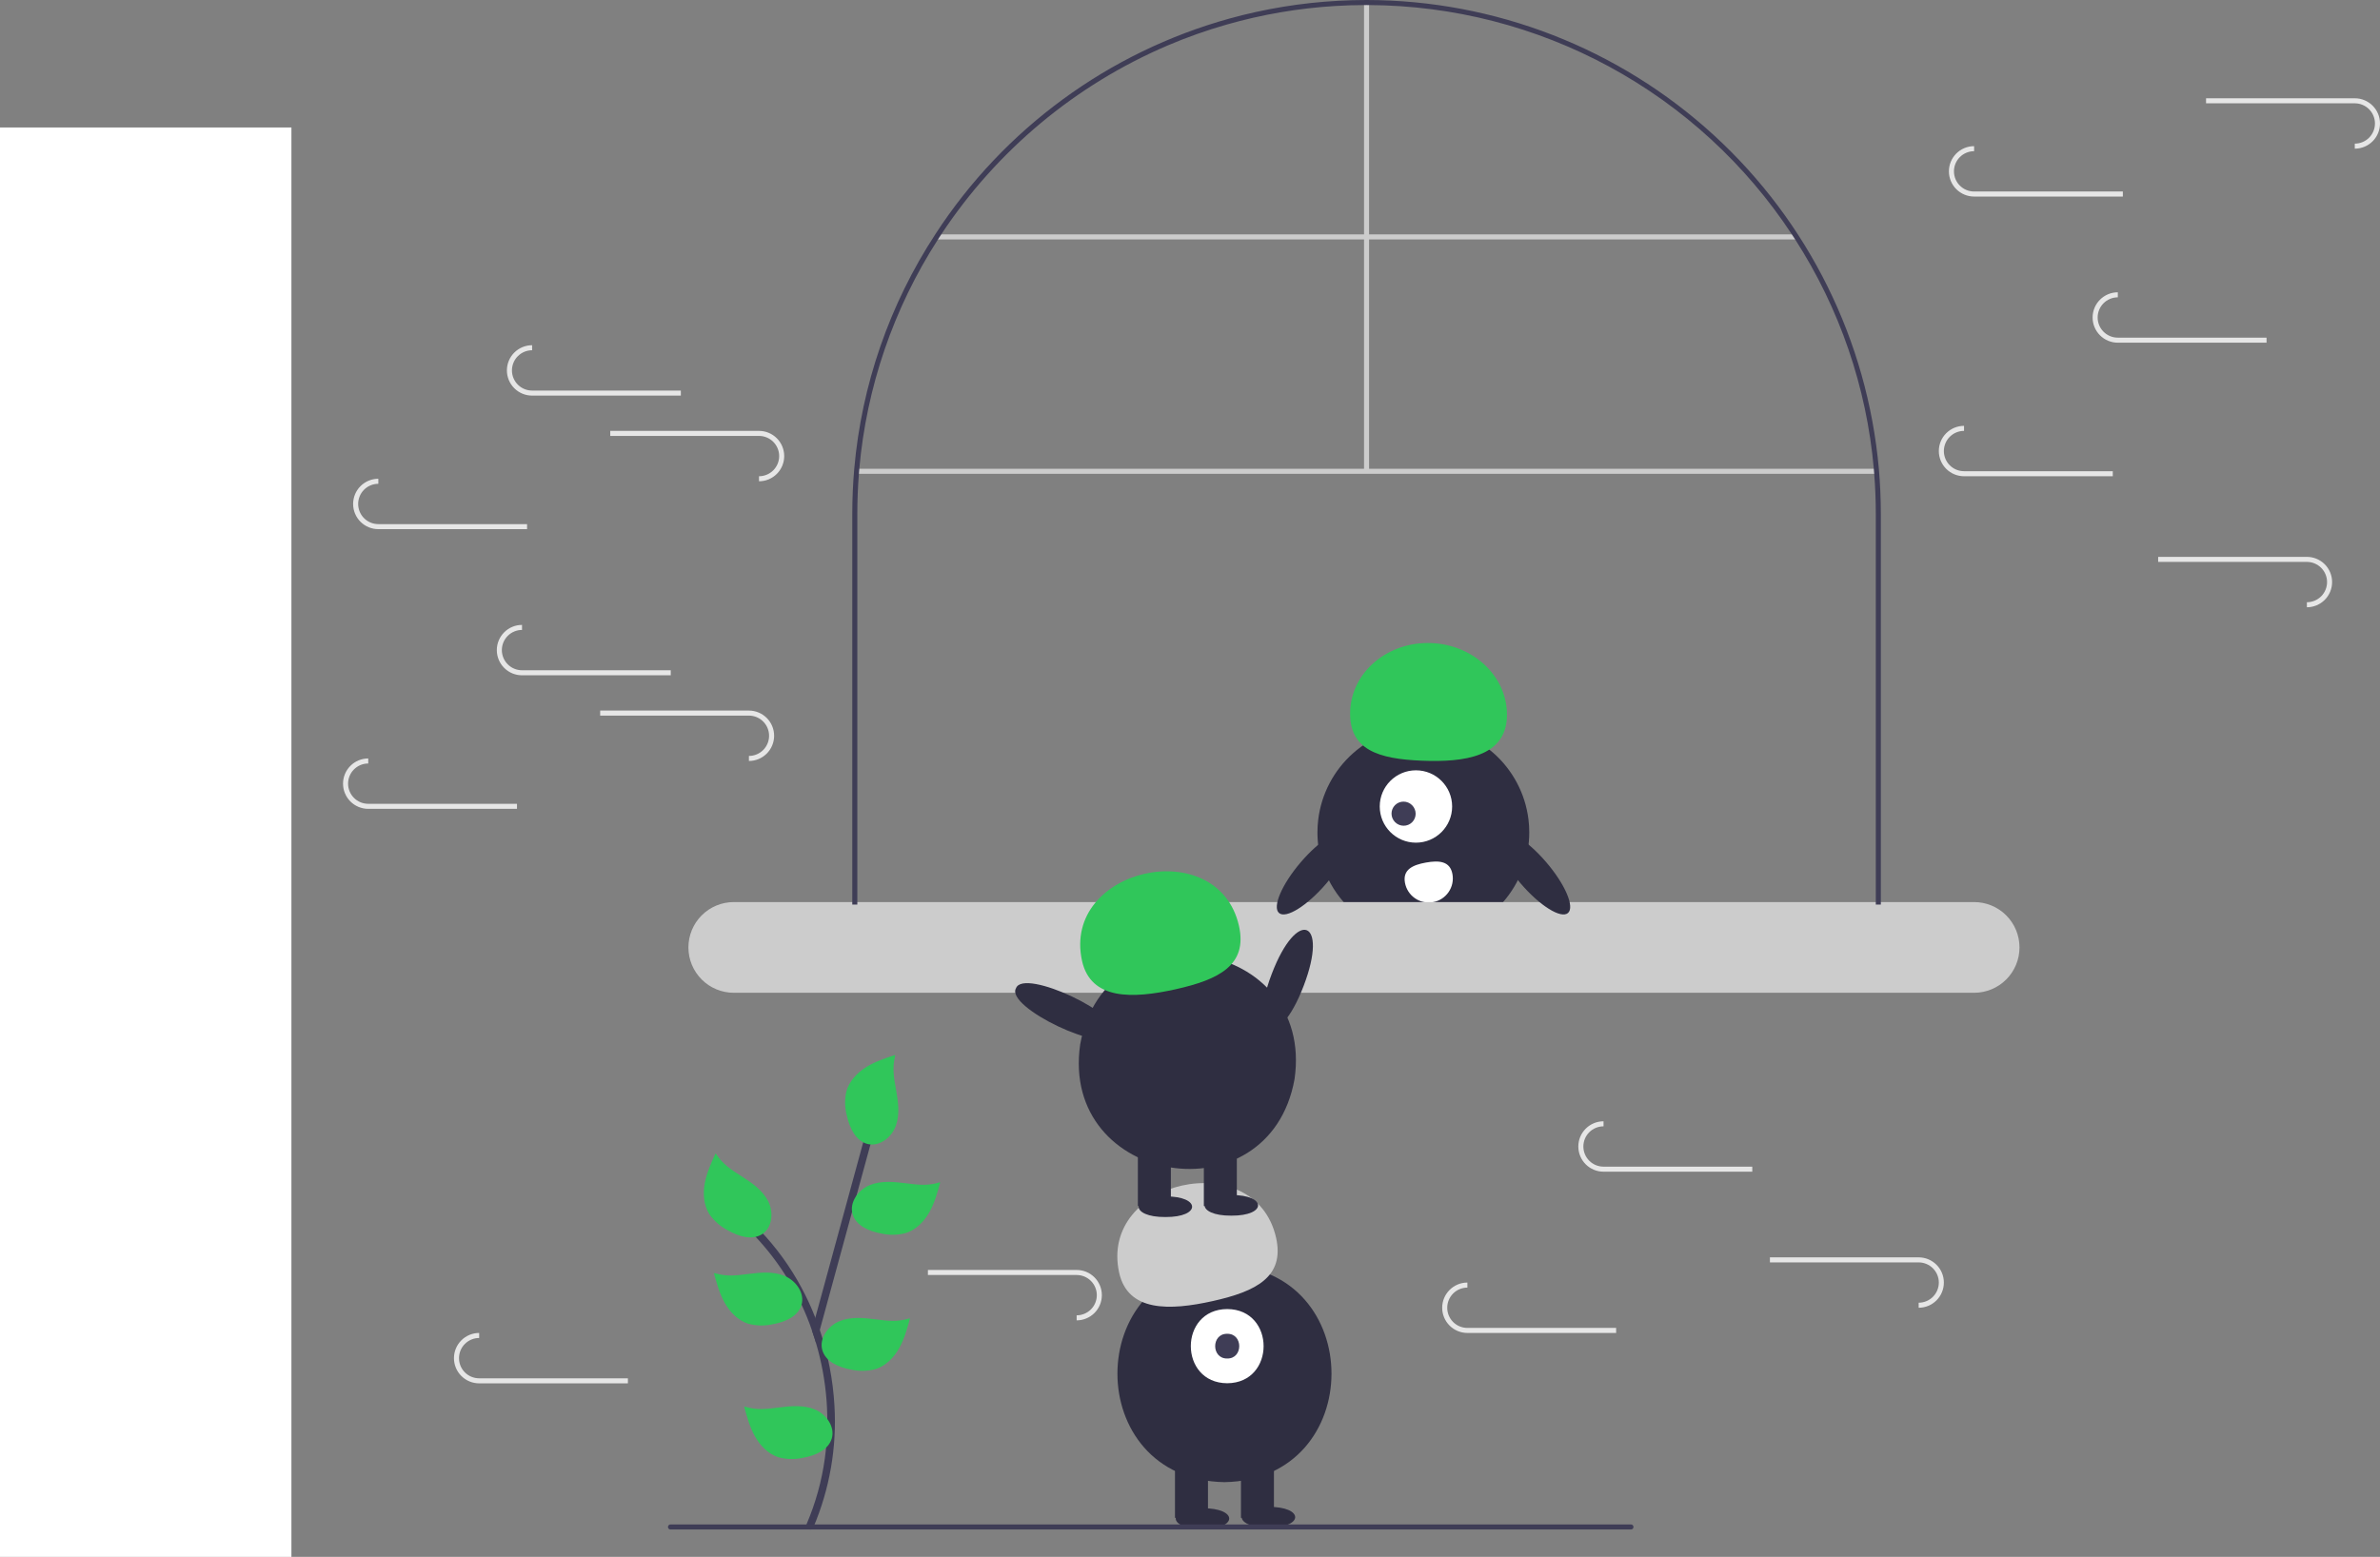<svg width="784" height="513" viewBox="0 0 784 513" fill="none" xmlns="http://www.w3.org/2000/svg">
<rect x="0" y="0" width="784" height="513" fill="#808080" stroke="none"/>
<g clip-path="url(#clip0)">
<path d="M618.691 154.467H282.162V156.127H618.691V154.467Z" fill="#CCCCCC"/>
<path d="M450.991 0.832H449.33V155.295H450.991V0.832Z" fill="#CCCCCC"/>
<path d="M591.876 77.233H308.445V78.894H591.876V77.233Z" fill="#CCCCCC"/>
<path d="M503.758 274.279C503.761 282.727 500.695 290.888 495.129 297.245C494.631 297.817 494.108 298.365 493.577 298.905H444.165C443.634 298.365 443.11 297.817 442.612 297.245C439.348 293.525 436.915 289.152 435.478 284.417C435.478 284.417 435.487 284.417 435.478 284.408C434.485 281.124 433.981 277.71 433.984 274.279C433.981 272.866 434.067 271.455 434.241 270.053C435.274 261.605 439.361 253.827 445.731 248.182C452.1 242.537 460.314 239.416 468.826 239.404C477.338 239.393 485.56 242.493 491.945 248.121C498.33 253.749 502.437 261.517 503.492 269.961C503.669 271.394 503.758 272.836 503.758 274.279V274.279Z" fill="#2F2E41"/>
<path d="M424.899 298.905H420.63L423.944 297.245L424.043 297.195L424.068 297.245L424.899 298.905Z" fill="#2F2E41"/>
<path d="M453.989 298.905H449.721L450.551 297.245L450.576 297.195L450.676 297.245L453.989 298.905Z" fill="#2F2E41"/>
<path d="M466.428 277.67C473.013 277.67 478.352 272.332 478.352 265.748C478.352 259.164 473.013 253.826 466.428 253.826C459.842 253.826 454.503 259.164 454.503 265.748C454.503 272.332 459.842 277.67 466.428 277.67Z" fill="white"/>
<path d="M465.176 270.935C466.722 269.389 466.713 266.875 465.156 265.318C463.599 263.762 461.084 263.753 459.539 265.299C457.993 266.844 458.002 269.359 459.558 270.915C461.115 272.471 463.63 272.48 465.176 270.935Z" fill="#3F3D56"/>
<path d="M496.392 236.332C496.917 223.418 485.785 212.48 471.528 211.901C457.271 211.322 445.289 221.321 444.764 234.235C444.239 247.149 454.15 250.083 468.406 250.662C482.663 251.241 495.868 249.246 496.392 236.332Z" fill="#30C65A"/>
<path d="M478.452 288.027C478.639 289.054 478.622 290.107 478.402 291.128C478.181 292.148 477.762 293.115 477.168 293.973C476.574 294.831 475.817 295.564 474.94 296.13C474.062 296.695 473.082 297.083 472.055 297.27C471.028 297.457 469.974 297.44 468.954 297.219C467.933 296.999 466.966 296.58 466.108 295.986C465.249 295.392 464.516 294.635 463.951 293.758C463.385 292.881 462.997 291.901 462.811 290.874L462.808 290.858C462.026 286.539 465.366 285.011 469.686 284.229C474.006 283.447 477.67 283.708 478.452 288.027Z" fill="white"/>
<path d="M650.298 297.243H241.719C237.755 297.243 233.952 298.818 231.149 301.62C228.346 304.423 226.771 308.225 226.771 312.188C226.771 316.152 228.346 319.953 231.149 322.756C233.952 325.559 237.755 327.133 241.719 327.133H650.298C654.263 327.133 658.065 325.559 660.868 322.756C663.671 319.953 665.246 316.152 665.246 312.188C665.246 308.225 663.671 304.423 660.868 301.62C658.065 298.818 654.263 297.243 650.298 297.243V297.243Z" fill="#CCCCCC"/>
<path d="M619.572 169.379V298.073H617.911V169.379C617.911 164.92 617.737 160.503 617.388 156.127C617.346 155.571 617.305 155.023 617.255 154.467C614.876 127.548 605.984 101.611 591.345 78.894C590.988 78.338 590.631 77.79 590.265 77.233C575.078 54.138 554.415 35.153 530.117 21.97C505.818 8.787 478.637 1.813 450.991 1.669C450.717 1.661 450.435 1.661 450.161 1.661C449.887 1.661 449.605 1.661 449.33 1.669C446.183 1.677 443.061 1.777 439.963 1.968C427.825 2.692 415.803 4.744 404.112 8.087C397.49 9.978 390.992 12.279 384.655 14.978C354.223 27.97 328.281 49.619 310.056 77.233C309.691 77.79 309.334 78.338 308.977 78.894C294.338 101.611 285.446 127.548 283.067 154.467C283.017 155.023 282.976 155.571 282.934 156.127C282.585 160.503 282.411 164.92 282.411 169.379V298.073H280.75V169.379C280.75 164.331 280.969 159.341 281.406 154.409C283.824 126.816 293.024 100.248 308.188 77.067C330.725 42.403 365.156 17.168 405.001 6.111C416.665 2.885 428.643 0.925 440.727 0.266C443.849 0.091 446.994 0.003 450.161 -7.62939e-06C492.495 0.042 533.282 15.912 564.508 44.492C595.734 73.071 615.141 112.293 618.916 154.45C619.348 159.365 619.566 164.342 619.572 169.379Z" fill="#3F3D56"/>
<path d="M403.353 416.866C450.366 417.669 450.359 487.587 403.352 488.383C356.34 487.58 356.347 417.662 403.353 416.866Z" fill="#2F2E41"/>
<path d="M397.92 480.688H387.055V500.151H397.92V480.688Z" fill="#2F2E41"/>
<path d="M419.651 480.688H408.786V500.151H419.651V480.688Z" fill="#2F2E41"/>
<path d="M396.11 496.983C407.85 496.899 407.85 503.856 396.109 503.772C384.369 503.856 384.369 496.899 396.11 496.983Z" fill="#2F2E41"/>
<path d="M417.84 496.53C429.581 496.447 429.581 503.404 417.84 503.32C406.1 503.403 406.1 496.446 417.84 496.53Z" fill="#2F2E41"/>
<path d="M404.259 431.351C420.244 431.422 420.243 455.723 404.258 455.793C388.273 455.721 388.274 431.42 404.259 431.351Z" fill="white"/>
<path d="M404.259 439.498C409.545 439.421 409.545 447.723 404.258 447.645C398.972 447.723 398.972 439.42 404.259 439.498Z" fill="#3F3D56"/>
<path d="M368.66 419.37C361.94 388.74 413.411 377.254 420.356 407.831C423.243 420.76 413.782 425.529 399.507 428.716C385.232 431.903 371.548 432.301 368.66 419.37Z" fill="#CCCCCC"/>
<path d="M418.943 320.869C427.275 299.055 437.777 303.069 429.431 324.878C421.1 346.692 410.598 342.678 418.943 320.869Z" fill="#2F2E41"/>
<path d="M355.826 344.148C364.15 297.879 433.177 309.086 426.433 355.605C418.11 401.873 349.083 390.666 355.826 344.148Z" fill="#2F2E41"/>
<path d="M385.697 377.939H374.832V397.403H385.697V377.939Z" fill="#2F2E41"/>
<path d="M407.428 377.939H396.562V397.403H407.428V377.939Z" fill="#2F2E41"/>
<path d="M383.886 394.234C395.627 394.151 395.627 401.108 383.886 401.024C372.146 401.107 372.145 394.15 383.886 394.234Z" fill="#2F2E41"/>
<path d="M405.617 393.782C417.357 393.698 417.357 400.655 405.616 400.571C393.876 400.655 393.876 393.698 405.617 393.782Z" fill="#2F2E41"/>
<path d="M356.436 316.622C349.717 285.991 401.187 274.506 408.132 305.082C411.02 318.011 401.559 322.781 387.284 325.968C373.008 329.155 359.324 329.553 356.436 316.622Z" fill="#30C65A"/>
<path d="M334.689 325.622C337.217 318.822 370.674 334.687 367.003 340.947C364.476 347.746 331.019 331.881 334.689 325.622Z" fill="#2F2E41"/>
<path d="M516.504 300.849C518.798 298.879 515.571 291.357 509.296 284.049C503.02 276.74 496.073 272.412 493.778 274.381C491.483 276.351 494.71 283.873 500.985 291.182C507.261 298.49 514.209 302.818 516.504 300.849Z" fill="#2F2E41"/>
<path d="M436.852 291.181C443.128 283.873 446.355 276.351 444.06 274.381C441.765 272.412 434.817 276.74 428.542 284.049C422.266 291.357 419.039 298.879 421.334 300.849C423.629 302.818 430.577 298.49 436.852 291.181Z" fill="#2F2E41"/>
<path d="M746.63 112.921H697.634C695.431 112.921 693.319 112.046 691.761 110.489C690.204 108.932 689.329 106.82 689.329 104.618C689.329 102.416 690.204 100.304 691.761 98.747C693.319 97.19 695.431 96.315 697.634 96.315V97.975C695.872 97.975 694.182 98.675 692.936 99.921C691.69 101.167 690.99 102.856 690.99 104.618C690.99 106.379 691.69 108.069 692.936 109.315C694.182 110.56 695.872 111.26 697.634 111.26H746.63V112.921Z" fill="#E6E6E6"/>
<path d="M695.973 156.926H646.977C644.774 156.926 642.662 156.051 641.104 154.494C639.547 152.937 638.672 150.825 638.672 148.623C638.672 146.421 639.547 144.309 641.104 142.752C642.662 141.195 644.774 140.32 646.977 140.32V141.981C645.215 141.981 643.525 142.681 642.279 143.926C641.033 145.172 640.333 146.861 640.333 148.623C640.333 150.385 641.033 152.074 642.279 153.32C643.525 154.565 645.215 155.265 646.977 155.265H695.973V156.926Z" fill="#E6E6E6"/>
<path d="M759.917 200.101V198.44C761.679 198.44 763.369 197.74 764.615 196.495C765.861 195.249 766.561 193.56 766.561 191.798C766.561 190.036 765.861 188.347 764.615 187.101C763.369 185.855 761.679 185.156 759.917 185.156H710.921V183.495H759.917C762.12 183.495 764.232 184.37 765.789 185.927C767.347 187.484 768.222 189.596 768.222 191.798C768.222 194 767.347 196.112 765.789 197.669C764.232 199.226 762.12 200.101 759.917 200.101V200.101Z" fill="#E6E6E6"/>
<path d="M775.695 48.988V47.328C777.457 47.328 779.147 46.628 780.393 45.382C781.639 44.137 782.339 42.447 782.339 40.685C782.339 38.924 781.639 37.234 780.393 35.989C779.147 34.743 777.457 34.043 775.695 34.043H726.699V32.383H775.695C777.898 32.383 780.01 33.257 781.568 34.815C783.125 36.372 784 38.483 784 40.685C784 42.888 783.125 44.999 781.568 46.557C780.01 48.114 777.898 48.988 775.695 48.988Z" fill="#E6E6E6"/>
<path d="M699.294 64.764H650.298C648.096 64.764 645.983 63.889 644.426 62.332C642.869 60.775 641.994 58.663 641.994 56.461C641.994 54.259 642.869 52.147 644.426 50.59C645.983 49.033 648.096 48.158 650.298 48.158V49.819C648.536 49.819 646.846 50.519 645.6 51.764C644.354 53.01 643.655 54.699 643.655 56.461C643.655 58.223 644.354 59.912 645.6 61.158C646.846 62.404 648.536 63.103 650.298 63.103H699.294V64.764Z" fill="#E6E6E6"/>
<path d="M220.958 222.519H171.962C169.759 222.519 167.647 221.644 166.09 220.087C164.532 218.53 163.657 216.418 163.657 214.216C163.657 212.014 164.532 209.902 166.09 208.345C167.647 206.788 169.759 205.913 171.962 205.913V207.573C170.2 207.573 168.51 208.273 167.264 209.519C166.018 210.765 165.318 212.454 165.318 214.216C165.318 215.977 166.018 217.667 167.264 218.913C168.51 220.158 170.2 220.858 171.962 220.858H220.958V222.519Z" fill="#E6E6E6"/>
<path d="M246.702 250.748V249.088C248.464 249.088 250.153 248.388 251.399 247.142C252.645 245.897 253.345 244.207 253.345 242.446C253.345 240.684 252.645 238.994 251.399 237.749C250.153 236.503 248.464 235.803 246.702 235.803H197.705V234.143H246.702C248.904 234.143 251.016 235.017 252.574 236.575C254.131 238.132 255.006 240.243 255.006 242.446C255.006 244.648 254.131 246.759 252.574 248.317C251.016 249.874 248.904 250.748 246.702 250.748V250.748Z" fill="#E6E6E6"/>
<path d="M170.301 266.524H121.304C119.102 266.524 116.99 265.649 115.432 264.092C113.875 262.535 113 260.423 113 258.221C113 256.019 113.875 253.907 115.432 252.35C116.99 250.793 119.102 249.918 121.304 249.918V251.579C119.542 251.579 117.853 252.279 116.607 253.524C115.361 254.77 114.661 256.459 114.661 258.221C114.661 259.983 115.361 261.672 116.607 262.918C117.853 264.163 119.542 264.863 121.304 264.863H170.301V266.524Z" fill="#E6E6E6"/>
<path d="M224.28 130.357H175.283C173.081 130.357 170.969 129.482 169.411 127.925C167.854 126.368 166.979 124.256 166.979 122.054C166.979 119.852 167.854 117.74 169.411 116.183C170.969 114.626 173.081 113.751 175.283 113.751V115.411C173.521 115.411 171.832 116.111 170.586 117.357C169.34 118.603 168.64 120.292 168.64 122.054C168.64 123.815 169.34 125.505 170.586 126.751C171.832 127.996 173.521 128.696 175.283 128.696H224.28V130.357Z" fill="#E6E6E6"/>
<path d="M250.024 158.586V156.926C251.786 156.926 253.475 156.226 254.721 154.98C255.967 153.735 256.667 152.045 256.667 150.284C256.667 148.522 255.967 146.832 254.721 145.587C253.475 144.341 251.786 143.641 250.024 143.641H201.027V141.981H250.024C252.226 141.981 254.338 142.855 255.896 144.413C257.453 145.97 258.328 148.082 258.328 150.284C258.328 152.486 257.453 154.597 255.896 156.155C254.338 157.712 252.226 158.586 250.024 158.586V158.586Z" fill="#E6E6E6"/>
<path d="M173.623 174.362H124.626C122.424 174.362 120.311 173.487 118.754 171.93C117.197 170.373 116.322 168.261 116.322 166.059C116.322 163.857 117.197 161.745 118.754 160.188C120.311 158.631 122.424 157.756 124.626 157.756V159.417C122.864 159.417 121.174 160.117 119.929 161.362C118.683 162.608 117.983 164.297 117.983 166.059C117.983 167.821 118.683 169.51 119.929 170.756C121.174 172.002 122.864 172.701 124.626 172.701H173.623V174.362Z" fill="#E6E6E6"/>
<path d="M577.219 386.085H528.223C526.02 386.085 523.908 385.211 522.351 383.654C520.793 382.096 519.918 379.985 519.918 377.782C519.918 375.58 520.793 373.469 522.351 371.911C523.908 370.354 526.02 369.48 528.223 369.48V371.14C526.461 371.14 524.771 371.84 523.525 373.086C522.279 374.331 521.579 376.021 521.579 377.782C521.579 379.544 522.279 381.234 523.525 382.479C524.771 383.725 526.461 384.425 528.223 384.425H577.219V386.085Z" fill="#E6E6E6"/>
<path d="M632.029 430.921V429.26C633.791 429.26 635.48 428.56 636.726 427.315C637.972 426.069 638.672 424.38 638.672 422.618C638.672 420.856 637.972 419.167 636.726 417.921C635.48 416.676 633.791 415.976 632.029 415.976H583.032V414.315H632.029C634.231 414.315 636.343 415.19 637.901 416.747C639.458 418.304 640.333 420.416 640.333 422.618C640.333 424.82 639.458 426.932 637.901 428.489C636.343 430.046 634.231 430.921 632.029 430.921V430.921Z" fill="#E6E6E6"/>
<path d="M532.375 439.224H483.379C481.176 439.224 479.064 438.349 477.507 436.792C475.949 435.235 475.074 433.123 475.074 430.921C475.074 428.719 475.949 426.607 477.507 425.05C479.064 423.493 481.176 422.618 483.379 422.618V424.279C481.617 424.279 479.927 424.978 478.681 426.224C477.435 427.47 476.735 429.159 476.735 430.921C476.735 432.683 477.435 434.372 478.681 435.618C479.927 436.863 481.617 437.563 483.379 437.563H532.375V439.224Z" fill="#E6E6E6"/>
<path d="M354.66 435.072V433.412C356.422 433.412 358.111 432.712 359.357 431.466C360.603 430.221 361.303 428.531 361.303 426.769C361.303 425.008 360.603 423.318 359.357 422.073C358.111 420.827 356.422 420.127 354.66 420.127H305.663V418.467H354.66C356.862 418.467 358.974 419.341 360.532 420.898C362.089 422.456 362.964 424.567 362.964 426.769C362.964 428.971 362.089 431.083 360.532 432.64C358.974 434.198 356.862 435.072 354.66 435.072Z" fill="#E6E6E6"/>
<path d="M206.84 455.83H157.844C155.642 455.83 153.529 454.955 151.972 453.398C150.414 451.841 149.54 449.729 149.54 447.527C149.54 445.325 150.414 443.213 151.972 441.656C153.529 440.099 155.642 439.224 157.844 439.224V440.884C156.082 440.884 154.392 441.584 153.146 442.83C151.9 444.075 151.2 445.765 151.2 447.527C151.2 449.288 151.9 450.978 153.146 452.223C154.392 453.469 156.082 454.169 157.844 454.169H206.84V455.83Z" fill="#E6E6E6"/>
<path d="M537.263 503.986H220.863C220.643 503.986 220.432 503.899 220.276 503.743C220.12 503.587 220.033 503.376 220.033 503.156C220.033 502.936 220.12 502.725 220.276 502.569C220.432 502.413 220.643 502.326 220.863 502.326H537.263C537.483 502.326 537.694 502.413 537.85 502.569C538.006 502.725 538.093 502.936 538.093 503.156C538.093 503.376 538.006 503.587 537.85 503.743C537.694 503.899 537.483 503.986 537.263 503.986Z" fill="#3F3D56"/>
<path d="M267.903 503.347C267.263 504.817 265.121 503.546 265.752 502.093C268.687 495.223 270.69 487.99 271.706 480.589C273.436 467.891 272.46 454.971 268.842 442.678C268.709 442.238 268.576 441.789 268.443 441.349C268.127 440.336 267.795 439.323 267.446 438.327C263.469 426.73 257.046 416.123 248.612 407.224C247.507 406.062 249.268 404.302 250.372 405.464C255.717 411.057 260.282 417.347 263.942 424.162C265.691 427.407 267.238 430.757 268.576 434.192C269.099 435.529 269.589 436.882 270.054 438.236C272.775 446.301 274.398 454.696 274.879 463.194C275.692 476.938 273.304 490.682 267.903 503.347Z" fill="#3F3D56"/>
<path d="M286.92 376.454C284.155 386.575 281.392 396.696 278.633 406.818C275.767 417.296 272.908 427.769 270.054 438.236C269.647 439.722 269.243 441.203 268.842 442.678C268.709 442.238 268.576 441.789 268.443 441.349C268.127 440.336 267.795 439.323 267.446 438.327C267.82 436.949 268.194 435.57 268.576 434.192C269.091 432.307 269.606 430.423 270.121 428.538C274.92 410.952 279.72 393.37 284.52 375.79C284.617 375.481 284.829 375.222 285.113 375.067C285.397 374.913 285.73 374.874 286.042 374.961C286.353 375.047 286.619 375.251 286.783 375.53C286.947 375.808 286.996 376.14 286.92 376.454V376.454Z" fill="#3F3D56"/>
<path d="M235.693 380.081C234.241 383.267 232.776 386.493 232.147 389.936C231.519 393.38 231.805 397.12 233.668 400.084C235.252 402.349 237.368 404.19 239.831 405.447C243.308 407.429 247.829 408.83 251.154 406.603C254.512 404.353 254.869 399.269 252.988 395.691C251.106 392.114 247.61 389.714 244.2 387.544C240.79 385.373 238.117 383.657 235.906 380.273L235.693 380.081Z" fill="#30C65A"/>
<path d="M294.864 347.625C291.538 348.717 288.173 349.827 285.214 351.7C282.256 353.572 279.7 356.318 278.784 359.696C278.192 362.396 278.272 365.2 279.018 367.862C279.917 371.761 281.951 376.034 285.843 376.968C289.774 377.912 293.755 374.728 295.11 370.92C296.465 367.112 295.86 362.915 295.144 358.937C294.428 354.959 293.879 351.831 294.868 347.912L294.864 347.625Z" fill="#30C65A"/>
<path d="M235.171 419.505C236.095 422.881 237.036 426.297 238.758 429.345C240.48 432.392 243.094 435.083 246.423 436.167C249.091 436.893 251.896 436.953 254.592 436.343C258.532 435.64 262.902 433.823 264.031 429.983C265.17 426.105 262.189 421.971 258.453 420.427C254.717 418.883 250.495 419.277 246.485 419.792C242.476 420.307 239.323 420.699 235.458 419.516L235.171 419.505Z" fill="#30C65A"/>
<path d="M245.137 463.51C246.061 466.886 247.001 470.302 248.723 473.35C250.445 476.398 253.06 479.088 256.389 480.172C259.056 480.898 261.861 480.959 264.557 480.348C268.498 479.646 272.868 477.828 273.996 473.988C275.136 470.11 272.154 465.976 268.418 464.432C264.682 462.888 260.46 463.282 256.451 463.797C252.441 464.313 249.289 464.705 245.423 463.521L245.137 463.51Z" fill="#30C65A"/>
<path d="M299.754 434.45C298.83 437.826 297.89 441.242 296.168 444.29C294.446 447.338 291.831 450.028 288.502 451.112C285.835 451.838 283.03 451.899 280.334 451.288C276.393 450.585 272.023 448.768 270.895 444.928C269.755 441.05 272.737 436.916 276.473 435.372C280.209 433.828 284.431 434.222 288.44 434.737C292.45 435.252 295.602 435.645 299.468 434.461L299.754 434.45Z" fill="#30C65A"/>
<path d="M309.72 389.614C308.796 392.991 307.855 396.407 306.133 399.454C304.411 402.502 301.796 405.192 298.468 406.277C295.8 407.003 292.995 407.063 290.299 406.452C286.359 405.75 281.989 403.932 280.86 400.093C279.721 396.215 282.702 392.081 286.438 390.537C290.174 388.993 294.396 389.387 298.406 389.902C302.415 390.417 305.567 390.809 309.433 389.625L309.72 389.614Z" fill="#30C65A"/>
</g>
<rect y="42" width="96" height="471" fill="white"/>
<defs>
<clipPath id="clip0">
<rect width="671" height="504" fill="white" transform="translate(113)"/>
</clipPath>
</defs>
</svg>
